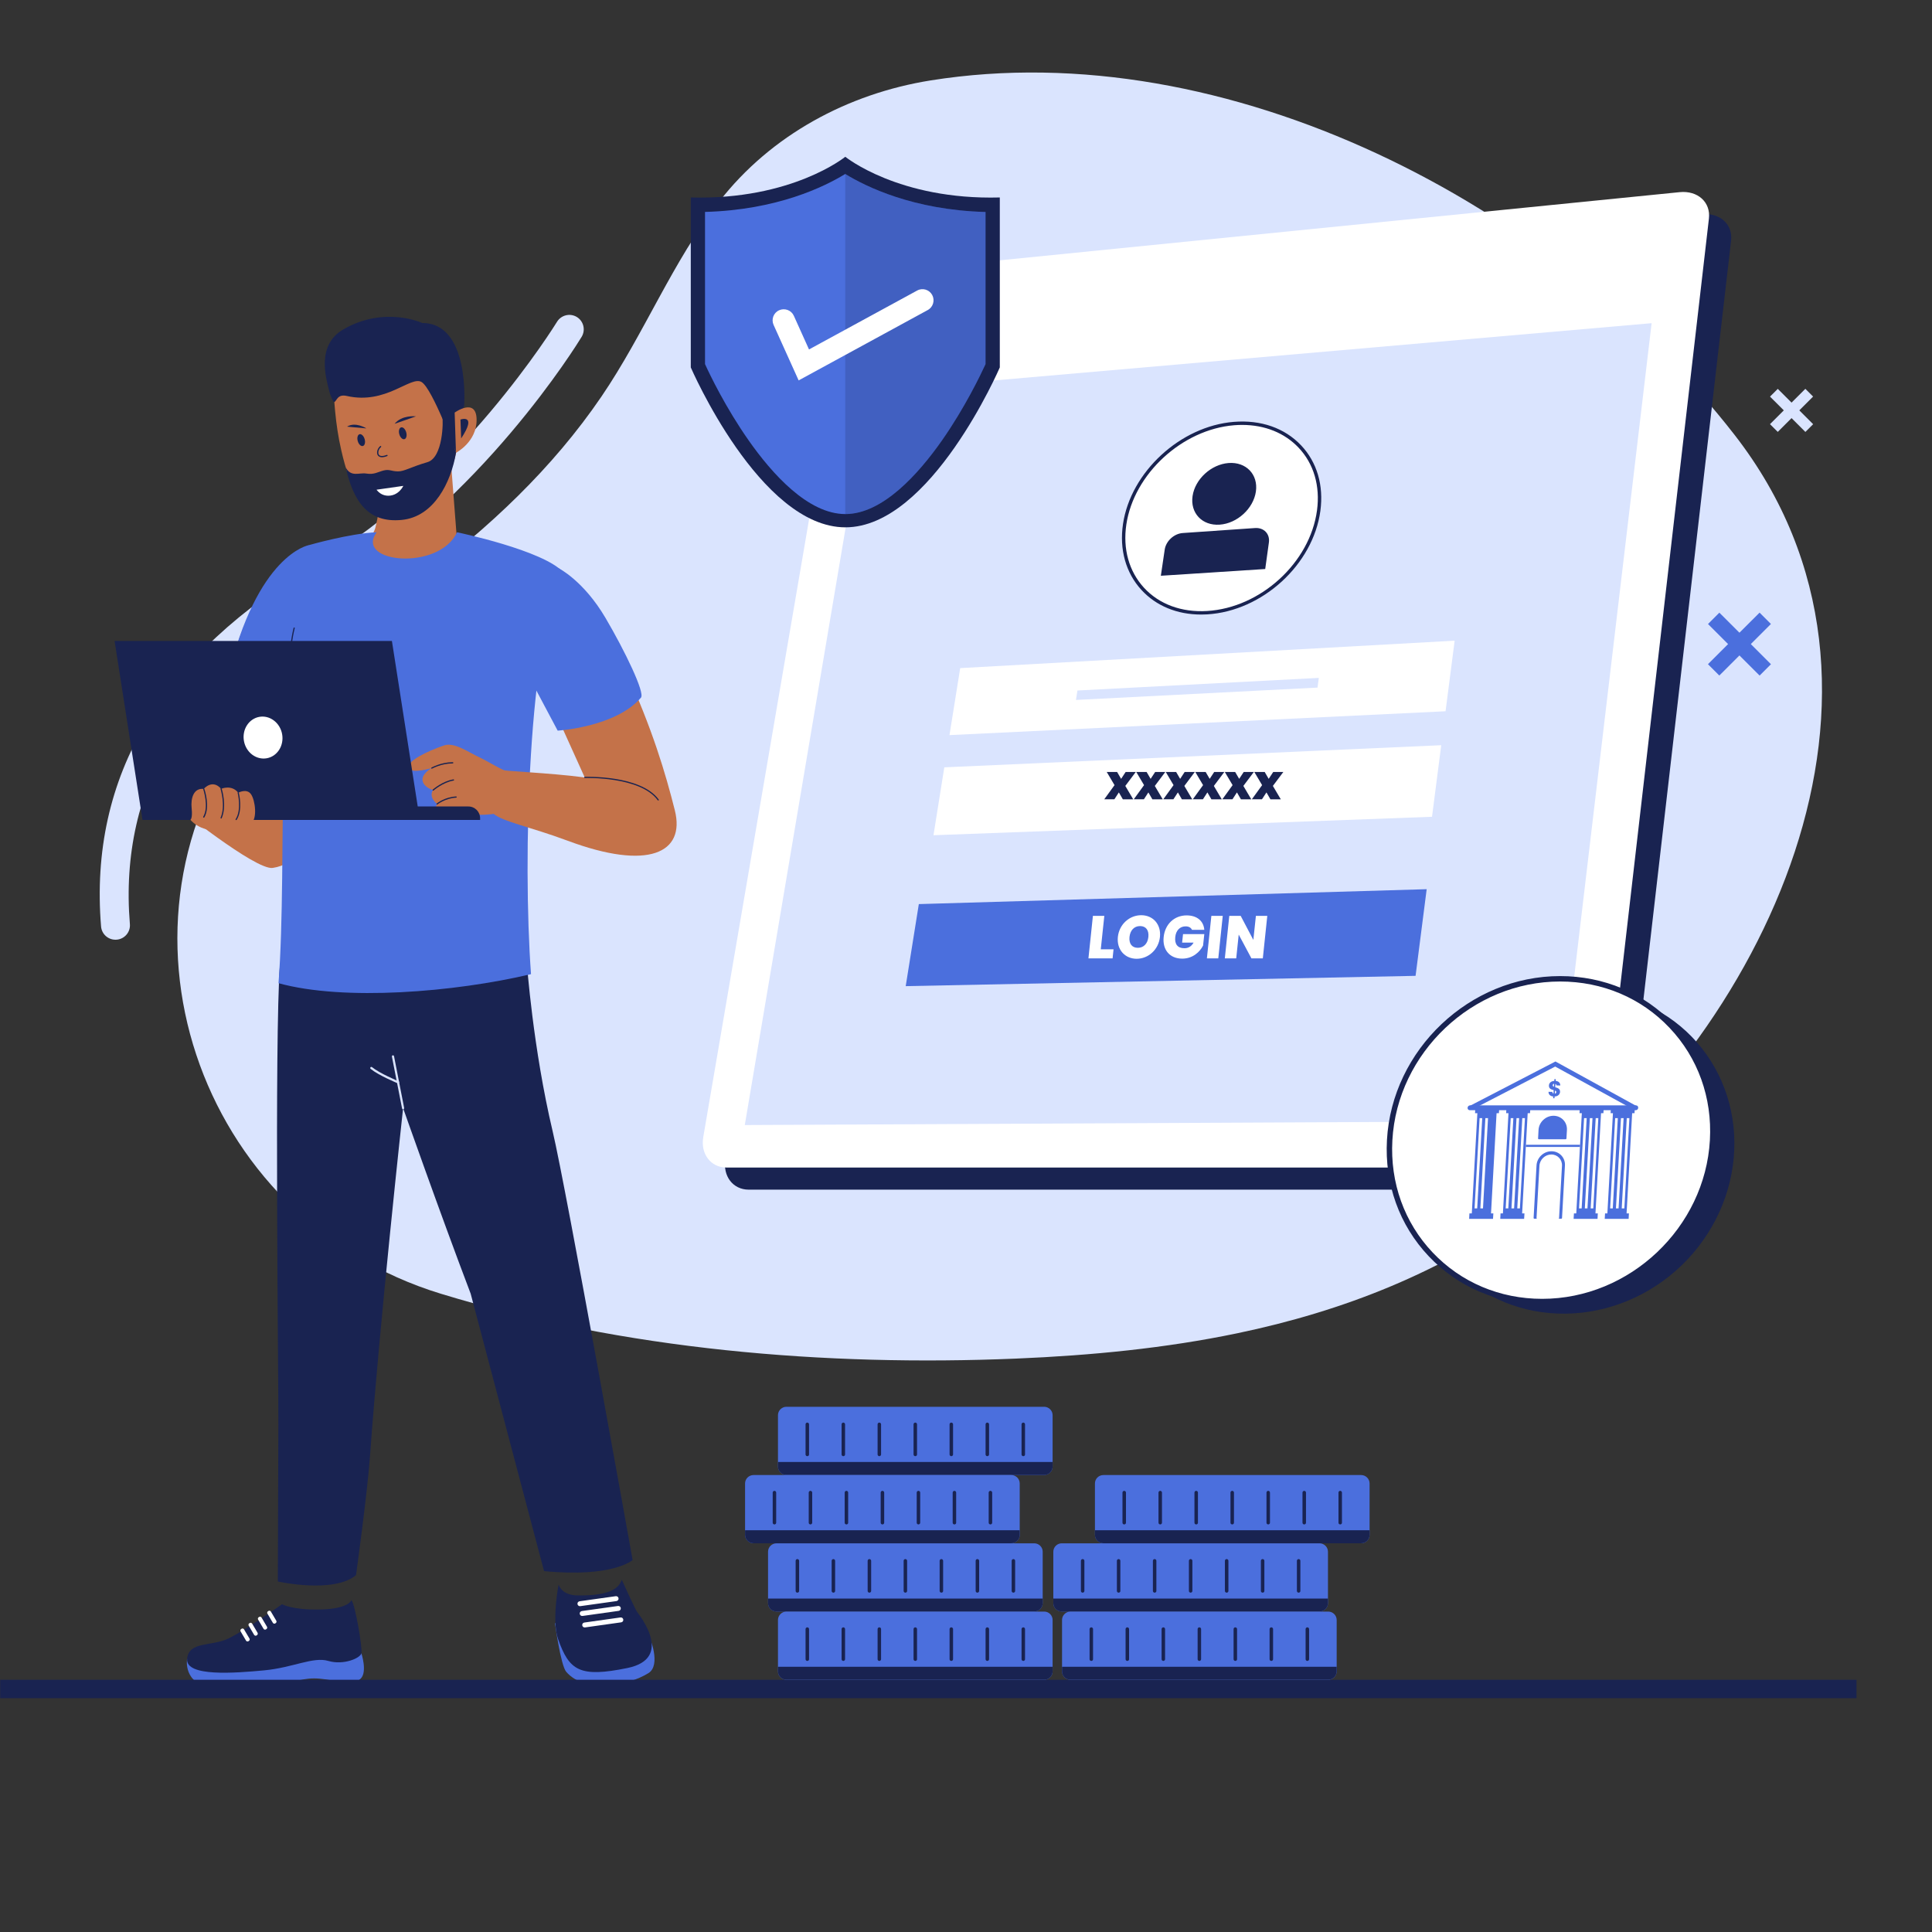 <svg xmlns="http://www.w3.org/2000/svg" xmlns:xlink="http://www.w3.org/1999/xlink" width="500" zoomAndPan="magnify" viewBox="0 0 375 375" height="500" preserveAspectRatio="xMidYMid meet" version="1.0"><rect x="0" y="0" width="375" height="375" fill="#333333" stroke="none"/><defs><clipPath id="768ca82b62"><path d="M 0 326 L 361 326 L 361 329.676 L 0 329.676 Z M 0 326 " clip-rule="nonzero"/></clipPath></defs><path fill="#dae4fe" d="M 240.141 258.789 C 226.223 261.691 211.844 263.09 197.223 263.703 C 160.113 265.246 121.117 261.977 85.555 251.109 C 38.211 236.645 18.477 179.074 49.141 139.434 C 58.078 127.891 69.91 121.133 81.379 112.582 C 94.875 102.52 107.238 90.93 116.75 76.957 C 125.055 64.758 130.527 50.797 139.602 39.117 C 149.625 26.211 164.609 18.168 180.637 15.609 C 238.168 6.43 301.875 39.609 336.695 84.43 C 375.055 133.805 342.332 201.02 298.027 233.777 C 280.234 246.926 260.691 254.504 240.141 258.789 Z M 240.141 258.789 " fill-opacity="1" fill-rule="nonzero"/><path fill="#dae4fe" d="M 22.406 182.398 C 20.961 182.398 19.738 181.293 19.617 179.832 C 17.223 150.691 31.379 126.949 61.688 109.277 C 89.164 93.258 107.922 62.777 108.113 62.465 C 108.918 61.152 110.637 60.723 111.961 61.527 C 113.277 62.328 113.695 64.047 112.902 65.371 C 112.117 66.668 93.238 97.359 64.52 114.109 C 36.23 130.602 23 152.555 25.211 179.375 C 25.34 180.918 24.188 182.262 22.652 182.391 C 22.559 182.398 22.488 182.398 22.406 182.398 Z M 22.406 182.398 " fill-opacity="1" fill-rule="nonzero"/><path fill="#4b6fdd" d="M 107.723 315.051 C 107.723 315.051 108.828 323.27 109.914 324.512 C 113.559 328.703 121.773 327.289 125.852 324.758 C 128.426 323.16 126.031 317.637 126.031 317.637 Z M 107.723 315.051 " fill-opacity="1" fill-rule="nonzero"/><path fill="#192351" d="M 120.68 306.613 C 120.68 306.613 123.219 312.223 123.621 312.812 C 124.031 313.406 130.949 321.891 121.758 323.766 C 112.562 325.637 110.488 324.32 108.316 318.109 C 107.062 314.523 108.426 307.555 108.426 307.555 C 108.426 307.555 108.926 309.629 112.09 309.672 C 117.637 309.746 120.066 308.621 120.68 306.613 Z M 120.68 306.613 " fill-opacity="1" fill-rule="nonzero"/><path fill="#ffffff" d="M 119.645 310.77 L 112.629 311.754 C 112.363 311.793 112.125 311.609 112.09 311.344 C 112.051 311.078 112.234 310.844 112.5 310.805 L 119.516 309.82 C 119.781 309.781 120.02 309.965 120.059 310.23 C 120.094 310.496 119.91 310.73 119.645 310.77 Z M 119.645 310.77 " fill-opacity="1" fill-rule="nonzero"/><path fill="#ffffff" d="M 120.086 312.668 L 113.066 313.656 C 112.801 313.691 112.562 313.508 112.527 313.242 C 112.492 312.98 112.672 312.742 112.938 312.703 L 119.957 311.719 C 120.223 311.684 120.457 311.863 120.496 312.129 C 120.531 312.387 120.348 312.633 120.086 312.668 Z M 120.086 312.668 " fill-opacity="1" fill-rule="nonzero"/><path fill="#ffffff" d="M 120.566 314.895 L 113.551 315.883 C 113.285 315.918 113.047 315.738 113.012 315.473 C 112.977 315.207 113.156 314.969 113.422 314.934 L 120.441 313.945 C 120.707 313.91 120.941 314.094 120.98 314.359 C 121.016 314.621 120.832 314.859 120.566 314.895 Z M 120.566 314.895 " fill-opacity="1" fill-rule="nonzero"/><path fill="#192351" d="M 107.273 219.594 C 103.438 203.422 102.266 186.945 102.266 186.945 L 87.207 175.184 L 54.34 187.184 C 53.242 201.84 54.074 267.52 54.031 276.551 C 53.984 285.582 53.93 306.969 53.93 306.969 C 53.93 306.969 64.773 309.379 69.105 305.727 C 69.105 305.727 71.289 289.965 71.82 282.598 C 73.609 257.465 78.242 215.082 78.242 215.082 C 78.242 215.082 85.309 235.191 91.355 251.098 L 105.602 304.953 C 118.988 306.25 122.789 302.805 122.789 302.805 C 122.789 302.805 109.859 230.48 107.273 219.594 Z M 107.273 219.594 " fill-opacity="1" fill-rule="nonzero"/><path fill="#dae4fe" d="M 78.242 215.301 C 78.145 215.301 78.051 215.227 78.035 215.129 L 76.07 205.082 C 76.051 204.965 76.125 204.855 76.234 204.836 C 76.352 204.816 76.461 204.891 76.48 205 L 78.445 215.047 C 78.465 215.164 78.391 215.273 78.281 215.293 C 78.27 215.301 78.262 215.301 78.242 215.301 Z M 78.242 215.301 " fill-opacity="1" fill-rule="nonzero"/><path fill="#dae4fe" d="M 77.266 210.277 C 77.238 210.277 77.211 210.27 77.184 210.262 C 77.027 210.195 73.457 208.719 71.938 207.465 C 71.848 207.395 71.84 207.258 71.91 207.164 C 71.984 207.074 72.121 207.062 72.215 207.137 C 73.684 208.344 77.312 209.852 77.348 209.867 C 77.457 209.914 77.504 210.031 77.469 210.141 C 77.43 210.234 77.348 210.277 77.266 210.277 Z M 77.266 210.277 " fill-opacity="1" fill-rule="nonzero"/><path fill="#4b6fdd" d="M 36.312 322 C 36.312 322 35.453 326.941 41.273 327.535 C 47.094 328.129 51.18 327.809 54.184 327.16 C 57.191 326.504 58.883 325.562 62.043 325.828 C 65.203 326.094 68.438 327.406 70.027 325.801 C 71.336 324.484 70.141 320.887 70.141 320.887 L 52.715 320.969 Z M 36.312 322 " fill-opacity="1" fill-rule="nonzero"/><path fill="#192351" d="M 54.742 311.379 C 54.742 311.379 47.836 316.305 44.434 317.984 C 41.035 319.656 36.621 318.496 36.32 322 C 36.02 325.508 45.613 324.742 51.234 324.219 C 56.852 323.699 60.793 321.508 63.734 322.387 C 66.676 323.254 69.945 321.855 70.156 320.887 C 70.367 319.918 68.949 311.391 68.203 310.578 C 68.203 310.578 67.789 312.258 62.254 312.402 C 56.715 312.539 54.742 311.379 54.742 311.379 Z M 54.742 311.379 " fill-opacity="1" fill-rule="nonzero"/><path fill="#ffffff" d="M 48.301 318.504 L 48.219 318.559 C 48.055 318.66 47.852 318.605 47.754 318.441 L 46.703 316.66 C 46.609 316.496 46.656 316.285 46.82 316.191 L 46.902 316.137 C 47.066 316.039 47.27 316.094 47.367 316.258 L 48.418 318.039 C 48.52 318.191 48.465 318.402 48.301 318.504 Z M 48.301 318.504 " fill-opacity="1" fill-rule="nonzero"/><path fill="#ffffff" d="M 49.871 317.391 L 49.789 317.445 C 49.625 317.543 49.426 317.488 49.324 317.324 L 48.273 315.543 C 48.184 315.379 48.227 315.172 48.391 315.078 L 48.473 315.023 C 48.637 314.926 48.84 314.98 48.941 315.145 L 49.992 316.922 C 50.082 317.09 50.027 317.297 49.871 317.391 Z M 49.871 317.391 " fill-opacity="1" fill-rule="nonzero"/><path fill="#ffffff" d="M 51.699 316.211 L 51.617 316.266 C 51.453 316.367 51.25 316.312 51.152 316.148 L 50.102 314.367 C 50.008 314.203 50.055 313.992 50.219 313.902 L 50.301 313.848 C 50.465 313.746 50.668 313.801 50.766 313.965 L 51.816 315.746 C 51.91 315.91 51.863 316.121 51.699 316.211 Z M 51.699 316.211 " fill-opacity="1" fill-rule="nonzero"/><path fill="#ffffff" d="M 53.508 315.051 L 53.426 315.105 C 53.262 315.207 53.062 315.152 52.961 314.988 L 51.91 313.207 C 51.816 313.043 51.863 312.832 52.027 312.742 L 52.109 312.688 C 52.273 312.586 52.477 312.641 52.578 312.805 L 53.629 314.586 C 53.719 314.742 53.664 314.953 53.508 315.051 Z M 53.508 315.051 " fill-opacity="1" fill-rule="nonzero"/><path fill="#c47249" d="M 69.316 151.777 C 58.719 153.441 40.551 157.879 40.551 157.879 C 41.266 147.039 42.57 138.453 44.18 131.668 C 49.898 107.504 61.094 106.008 61.094 106.008 L 69.379 110.207 L 78.984 114.281 C 78.984 114.281 79.914 150.117 69.316 151.777 Z M 69.316 151.777 " fill-opacity="1" fill-rule="nonzero"/><path fill="#c47249" d="M 57.418 153.961 C 57.418 153.961 62.098 167.074 52.941 168.461 C 49.598 168.973 33.691 156.125 33.691 156.125 L 44.207 149.484 Z M 57.418 153.961 " fill-opacity="1" fill-rule="nonzero"/><path fill="#4b6fdd" d="M 69.379 110.207 C 68.688 119.27 66.875 130.848 62.18 131.852 C 56.352 133.094 48 132.199 44.172 131.668 C 49.891 107.504 59.934 105.816 59.934 105.816 Z M 69.379 110.207 " fill-opacity="1" fill-rule="nonzero"/><path fill="#192351" d="M 55.738 132.574 C 55.738 132.574 55.73 132.574 55.738 132.574 C 55.664 132.574 55.621 132.52 55.621 132.453 C 55.621 132.383 56.066 125.559 56.988 121.871 C 57.008 121.809 57.074 121.77 57.129 121.789 C 57.191 121.809 57.227 121.871 57.211 121.926 C 56.285 125.605 55.848 132.398 55.848 132.473 C 55.848 132.52 55.801 132.574 55.738 132.574 Z M 55.738 132.574 " fill-opacity="1" fill-rule="nonzero"/><path fill="#c47249" d="M 64.234 112.828 C 64.273 112.73 73.293 122.281 79.176 120.355 C 85.754 118.191 88.695 104.793 88.695 104.793 L 87.656 91.344 L 87.645 91.121 L 87.629 90.32 L 86.332 90.793 L 81.168 92.676 L 79.094 93.434 L 73.793 95.359 C 73.793 95.359 73.703 98.84 73.043 101.66 C 72.973 101.961 72.906 102.238 72.836 102.512 C 72.688 102.977 72.469 103.414 72.223 103.781 C 71.656 104.664 70.953 105.23 70.953 105.242 C 69.617 108.043 64.281 112.828 64.234 112.828 Z M 64.234 112.828 " fill-opacity="1" fill-rule="nonzero"/><path fill="#c47249" d="M 66.238 87.379 C 67.898 94.684 70.844 102 77.926 100.914 C 82.875 100.145 87.645 93.285 88.715 86.996 C 89.262 83.742 89.773 80.914 89.766 78.777 C 89.758 77.086 89.676 76.027 89.676 76.027 L 88.461 72.355 L 87.738 70.211 C 87.738 70.211 86.148 68.922 84.367 67.469 C 82.145 65.652 78.727 68.285 78.672 68.156 C 78.582 67.965 68.633 66.574 65.508 70.559 C 65.496 70.566 65.488 70.574 65.488 70.586 C 65.203 70.949 64.984 71.316 64.848 71.691 C 64.73 72 64.676 72.32 64.676 72.641 C 64.676 73.25 64.703 74.172 64.738 75.332 C 64.766 75.816 64.785 76.348 64.82 76.914 C 64.875 77.863 64.957 78.902 65.066 80 C 65.285 82.293 65.652 84.848 66.238 87.379 Z M 66.238 87.379 " fill-opacity="1" fill-rule="nonzero"/><path fill="#192351" d="M 67.098 90.73 C 68.621 97.406 71.465 101.562 77.996 100.914 C 84.246 100.301 87.535 93.625 88.516 87.871 C 87.984 86.512 87.438 83.141 87.438 83.141 C 87.438 83.141 85.836 80.656 85.855 80.75 C 86.066 81.781 85.992 88.832 82.957 89.707 C 79.66 90.668 78.48 91.516 77.219 91.496 C 75.961 91.48 75.586 91.039 74.48 91.316 C 73.363 91.59 72.605 92.172 71.109 91.918 C 69.699 91.688 68.148 92.684 67.098 90.73 Z M 67.098 90.73 " fill-opacity="1" fill-rule="nonzero"/><path fill="#192351" d="M 90.094 78.695 C 90.094 78.695 91.281 62.695 81.953 62.695 C 81.953 62.695 74.688 59.297 66.656 63.926 C 61.375 66.969 63.285 73.352 63.816 75.562 C 64.145 76.949 64.711 78.102 64.895 78.027 C 65.406 77.816 65.461 76.43 67.332 76.859 C 74.926 78.594 79.688 72.902 81.816 74.145 C 83.945 75.387 88.523 87.871 88.523 87.871 C 88.523 87.871 88.906 81.973 90.094 78.695 Z M 90.094 78.695 " fill-opacity="1" fill-rule="nonzero"/><path fill="#c47249" d="M 88.25 80.082 C 88.25 80.082 92.453 77.07 92.508 81.434 C 92.562 85.797 88.504 87.883 88.504 87.883 Z M 88.25 80.082 " fill-opacity="1" fill-rule="nonzero"/><path fill="#192351" d="M 89.375 81.434 C 89.375 81.434 92.719 80.254 89.512 85.094 Z M 89.375 81.434 " fill-opacity="1" fill-rule="nonzero"/><path fill="#192351" d="M 70.777 85.234 C 70.867 85.547 70.879 85.836 70.812 86.098 C 70.746 86.355 70.621 86.512 70.438 86.566 C 70.25 86.617 70.062 86.551 69.867 86.367 C 69.672 86.184 69.531 85.93 69.441 85.617 C 69.352 85.301 69.34 85.012 69.406 84.754 C 69.473 84.492 69.598 84.336 69.781 84.285 C 69.965 84.23 70.152 84.297 70.348 84.484 C 70.543 84.668 70.684 84.918 70.777 85.234 Z M 70.777 85.234 " fill-opacity="1" fill-rule="nonzero"/><path fill="#192351" d="M 78.844 83.91 C 78.934 84.223 78.945 84.512 78.879 84.77 C 78.812 85.031 78.688 85.188 78.504 85.242 C 78.32 85.293 78.129 85.227 77.938 85.043 C 77.742 84.855 77.598 84.605 77.508 84.293 C 77.418 83.977 77.406 83.688 77.473 83.43 C 77.539 83.168 77.664 83.012 77.848 82.957 C 78.031 82.906 78.223 82.973 78.418 83.156 C 78.609 83.344 78.754 83.594 78.844 83.91 Z M 78.844 83.91 " fill-opacity="1" fill-rule="nonzero"/><path fill="#192351" d="M 71.109 83.152 C 71.109 83.152 69.016 81.789 67.359 82.812 Z M 71.109 83.152 " fill-opacity="1" fill-rule="nonzero"/><path fill="#192351" d="M 80.746 80.812 C 80.582 80.805 77.996 80.52 76.582 82.266 Z M 80.746 80.812 " fill-opacity="1" fill-rule="nonzero"/><path fill="#192351" d="M 74.141 88.75 C 73.629 88.75 73.402 88.512 73.301 88.328 C 73 87.789 73.328 86.949 73.805 86.586 C 73.859 86.539 73.93 86.559 73.977 86.613 C 74.012 86.668 74.004 86.738 73.949 86.785 C 73.52 87.113 73.301 87.824 73.512 88.211 C 73.711 88.574 74.27 88.602 75.074 88.293 C 75.137 88.266 75.211 88.301 75.227 88.363 C 75.258 88.43 75.219 88.5 75.156 88.52 C 74.734 88.684 74.406 88.75 74.141 88.75 Z M 74.141 88.75 " fill-opacity="1" fill-rule="nonzero"/><path fill="#ffffff" d="M 73.09 95.051 C 73.09 95.051 73.191 95.223 73.418 95.434 C 73.812 95.816 74.578 96.336 75.738 96.199 C 76.883 96.062 77.605 95.324 77.98 94.812 C 78.18 94.52 78.281 94.309 78.281 94.309 Z M 73.09 95.051 " fill-opacity="1" fill-rule="nonzero"/><path fill="#4b6fdd" d="M 109.367 111.113 C 102.578 124.016 101.418 166.574 103.07 189.082 C 88.168 192.598 66.75 194.344 54.059 190.836 C 55.895 166.793 52.941 127.113 59.934 105.816 C 59.934 105.816 67.891 103.523 73.117 103.312 C 68.715 109.277 85.227 110.895 88.715 103.312 C 88.715 103.312 105.547 106.812 109.367 111.113 Z M 109.367 111.113 " fill-opacity="1" fill-rule="nonzero"/><path fill="#192351" d="M 55.738 132.574 C 55.738 132.574 55.73 132.574 55.738 132.574 C 55.664 132.574 55.621 132.52 55.621 132.453 C 55.621 132.383 56.066 125.559 56.988 121.871 C 57.008 121.809 57.074 121.77 57.129 121.789 C 57.191 121.809 57.227 121.871 57.211 121.926 C 56.285 125.605 55.848 132.398 55.848 132.473 C 55.848 132.52 55.801 132.574 55.738 132.574 Z M 55.738 132.574 " fill-opacity="1" fill-rule="nonzero"/><path fill="#c47249" d="M 130.984 157.277 C 133.066 165.578 125.832 169.02 110.207 163.195 C 102.824 160.445 97.496 159.477 95.762 157.914 L 96.719 149.348 C 98.016 149.742 106.168 149.941 113.496 150.902 L 107.164 136.902 C 108.891 136.766 115.535 135.203 121.309 129.852 C 126.617 141.434 129.195 150.152 130.984 157.277 Z M 130.984 157.277 " fill-opacity="1" fill-rule="nonzero"/><path fill="#4b6fdd" d="M 108.461 110.309 C 108.461 110.309 113.266 112.711 117.508 119.906 C 121.344 126.426 125.211 134.48 124.414 135.406 C 119.527 141.141 108.242 141.816 108.242 141.816 L 103.117 132.164 Z M 108.461 110.309 " fill-opacity="1" fill-rule="nonzero"/><path fill="#192351" d="M 127.758 155.375 C 127.723 155.375 127.688 155.359 127.668 155.332 C 124.289 150.664 113.598 151.004 113.496 151.012 C 113.434 151.012 113.387 150.965 113.379 150.902 C 113.379 150.836 113.422 150.781 113.488 150.781 C 113.516 150.781 116.238 150.691 119.352 151.176 C 122.242 151.633 126.051 152.699 127.859 155.195 C 127.898 155.25 127.887 155.32 127.832 155.359 C 127.812 155.367 127.785 155.375 127.758 155.375 Z M 127.758 155.375 " fill-opacity="1" fill-rule="nonzero"/><path fill="#c47249" d="M 86.027 158.383 C 86.988 157.75 88.156 157.504 92.133 158.078 C 94.527 158.426 98.355 157.551 99.398 157.32 L 99.012 149.953 C 97.469 149.551 94.957 147.898 93.082 147.012 C 90.734 145.906 88.156 144.016 86.184 144.691 C 82.832 145.824 78.848 147.805 79.34 149.059 C 79.852 150.309 83.801 149.074 83.801 149.074 C 83.801 149.074 81.77 150.188 82.027 151.539 C 82.281 152.891 84.062 153.34 84.062 153.34 C 83.105 154.746 84.832 156.051 84.832 156.051 C 84.047 157.32 85.262 158.875 86.027 158.383 Z M 86.027 158.383 " fill-opacity="1" fill-rule="nonzero"/><path fill="#192351" d="M 84.84 156.172 C 84.805 156.172 84.777 156.152 84.75 156.125 C 84.715 156.078 84.715 156.008 84.77 155.961 C 84.832 155.914 86.266 154.727 88.523 154.59 C 88.523 154.59 88.523 154.59 88.531 154.59 C 88.598 154.59 88.641 154.637 88.652 154.699 C 88.652 154.766 88.605 154.82 88.543 154.82 C 86.367 154.957 84.934 156.125 84.922 156.133 C 84.895 156.16 84.867 156.172 84.84 156.172 Z M 84.84 156.172 " fill-opacity="1" fill-rule="nonzero"/><path fill="#192351" d="M 84.074 153.457 C 84.035 153.457 84.008 153.449 83.992 153.422 C 83.945 153.375 83.953 153.305 84 153.258 C 84.074 153.195 85.875 151.625 88.004 151.277 C 88.066 151.258 88.121 151.305 88.141 151.367 C 88.148 151.43 88.102 151.484 88.047 151.504 C 85.984 151.844 84.176 153.422 84.156 153.43 C 84.129 153.449 84.102 153.457 84.074 153.457 Z M 84.074 153.457 " fill-opacity="1" fill-rule="nonzero"/><path fill="#192351" d="M 83.809 149.195 C 83.773 149.195 83.727 149.176 83.707 149.141 C 83.68 149.086 83.699 149.012 83.754 148.984 C 83.773 148.977 85.625 147.941 87.848 147.941 C 87.922 147.941 88.004 147.98 87.992 148.062 C 87.992 148.125 87.938 148.18 87.875 148.18 C 87.867 148.18 87.848 148.18 87.84 148.18 C 85.684 148.18 83.883 149.176 83.863 149.184 C 83.844 149.184 83.828 149.195 83.809 149.195 Z M 83.809 149.195 " fill-opacity="1" fill-rule="nonzero"/><path fill="#192351" d="M 93.203 159.148 L 61.039 159.148 L 61.039 156.535 L 90.91 156.535 C 92.168 156.535 93.191 157.559 93.191 158.82 L 93.191 159.148 Z M 93.203 159.148 " fill-opacity="1" fill-rule="nonzero"/><path fill="#192351" d="M 27.66 159.148 L 81.488 159.148 L 76.07 124.41 L 22.242 124.41 Z M 27.66 159.148 " fill-opacity="1" fill-rule="nonzero"/><path fill="#ffffff" d="M 54.758 142.484 C 54.855 143.016 54.855 143.547 54.758 144.07 C 54.66 144.598 54.473 145.082 54.195 145.523 C 53.914 145.961 53.57 146.324 53.152 146.613 C 52.734 146.898 52.281 147.086 51.789 147.176 C 51.301 147.266 50.809 147.25 50.316 147.129 C 49.828 147.008 49.375 146.793 48.957 146.48 C 48.539 146.168 48.195 145.781 47.914 145.324 C 47.637 144.867 47.449 144.371 47.352 143.84 C 47.254 143.305 47.254 142.777 47.352 142.25 C 47.449 141.723 47.637 141.242 47.918 140.801 C 48.195 140.359 48.543 139.996 48.957 139.711 C 49.375 139.426 49.828 139.234 50.32 139.145 C 50.812 139.055 51.301 139.07 51.793 139.191 C 52.285 139.312 52.738 139.531 53.152 139.844 C 53.57 140.156 53.918 140.543 54.195 141 C 54.473 141.457 54.66 141.953 54.758 142.484 Z M 54.758 142.484 " fill-opacity="1" fill-rule="nonzero"/><path fill="#c47249" d="M 36.961 159.121 C 36.961 159.121 37.41 158.91 37.199 156.891 C 36.988 154.883 37.609 152.91 39.547 153.129 C 39.547 153.129 41.199 151.129 42.926 153.113 C 42.926 153.113 44.93 152.207 46.246 153.871 C 46.246 153.871 47.898 152.949 48.73 154.172 C 49.562 155.395 49.973 158.938 48.738 159.816 C 47.496 160.691 44.324 161.176 41.422 161.129 C 38.516 161.086 36.961 159.121 36.961 159.121 Z M 36.961 159.121 " fill-opacity="1" fill-rule="nonzero"/><path fill="#192351" d="M 39.547 158.711 C 39.527 158.711 39.512 158.699 39.492 158.691 C 39.438 158.656 39.418 158.59 39.445 158.535 C 40.598 156.562 39.445 153.195 39.438 153.168 C 39.418 153.102 39.445 153.039 39.512 153.02 C 39.574 153.004 39.637 153.031 39.656 153.094 C 39.703 153.238 40.852 156.602 39.656 158.656 C 39.629 158.691 39.582 158.711 39.547 158.711 Z M 39.547 158.711 " fill-opacity="1" fill-rule="nonzero"/><path fill="#192351" d="M 42.926 158.883 C 42.91 158.883 42.898 158.883 42.883 158.875 C 42.828 158.848 42.801 158.781 42.816 158.719 C 43.824 156.418 42.816 153.176 42.809 153.141 C 42.789 153.074 42.828 153.012 42.883 152.992 C 42.945 152.977 43.012 153.012 43.027 153.066 C 43.074 153.203 44.07 156.438 43.027 158.809 C 43.02 158.855 42.973 158.883 42.926 158.883 Z M 42.926 158.883 " fill-opacity="1" fill-rule="nonzero"/><path fill="#192351" d="M 45.832 159.184 C 45.816 159.184 45.789 159.176 45.77 159.168 C 45.715 159.129 45.707 159.059 45.734 159.012 C 46.938 157.176 46.137 153.926 46.125 153.898 C 46.109 153.832 46.145 153.77 46.207 153.762 C 46.273 153.742 46.336 153.777 46.344 153.844 C 46.383 153.98 47.188 157.223 45.926 159.141 C 45.906 159.168 45.871 159.184 45.832 159.184 Z M 45.832 159.184 " fill-opacity="1" fill-rule="nonzero"/><path fill="#192351" d="M 308.051 230.91 L 145.312 230.91 C 142.262 230.91 140.242 228.262 140.809 224.992 L 168.551 63.023 C 169.051 60.094 171.828 57.488 174.762 57.188 L 330.328 41.59 C 333.828 41.242 336.375 43.535 336 46.73 L 315.48 224.379 C 315.059 227.984 311.723 230.91 308.051 230.91 Z M 308.051 230.91 " fill-opacity="1" fill-rule="nonzero"/><path fill="#ffffff" d="M 303.746 226.617 L 141.008 226.617 C 137.957 226.617 135.938 223.969 136.504 220.699 L 164.246 58.73 C 164.746 55.801 167.527 53.195 170.457 52.895 L 326.023 37.297 C 329.523 36.949 332.074 39.242 331.699 42.438 L 311.176 220.086 C 310.766 223.695 307.43 226.617 303.746 226.617 Z M 303.746 226.617 " fill-opacity="1" fill-rule="nonzero"/><path fill="#dae4fe" d="M 302.23 217.602 L 144.562 218.371 L 168.605 75.965 L 320.578 62.73 Z M 302.23 217.602 " fill-opacity="1" fill-rule="nonzero"/><path fill="#4b6fdd" d="M 176.434 63.379 C 176.207 64.75 174.91 65.953 173.539 66.082 C 172.168 66.211 171.254 65.207 171.48 63.844 C 171.711 62.484 173 61.277 174.371 61.141 C 175.73 61.016 176.652 62.008 176.434 63.379 Z M 176.434 63.379 " fill-opacity="1" fill-rule="nonzero"/><path fill="#4b6fdd" d="M 193.777 61.746 C 193.559 63.125 192.242 64.348 190.844 64.477 C 189.445 64.602 188.504 63.59 188.723 62.219 C 188.945 60.852 190.258 59.625 191.648 59.488 C 193.047 59.359 193.996 60.367 193.777 61.746 Z M 193.777 61.746 " fill-opacity="1" fill-rule="nonzero"/><path fill="#4b6fdd" d="M 185.059 62.566 C 184.832 63.938 183.535 65.16 182.145 65.289 C 180.766 65.414 179.832 64.41 180.062 63.043 C 180.289 61.672 181.59 60.457 182.969 60.328 C 184.348 60.191 185.289 61.195 185.059 62.566 Z M 185.059 62.566 " fill-opacity="1" fill-rule="nonzero"/><path fill="#4b6fdd" d="M 274.762 189.41 L 175.797 191.41 L 178.344 175.484 L 276.918 172.59 Z M 274.762 189.41 " fill-opacity="1" fill-rule="nonzero"/><path fill="#ffffff" d="M 214.348 177.77 L 213.66 184.262 L 216.137 184.262 L 215.953 186.016 L 211.266 186.016 L 212.133 177.77 Z M 214.348 177.77 " fill-opacity="1" fill-rule="nonzero"/><path fill="#ffffff" d="M 220.625 186.098 C 218.367 186.098 216.723 184.344 216.977 181.859 C 217.242 179.375 219.254 177.641 221.508 177.641 C 223.777 177.641 225.402 179.387 225.145 181.859 C 224.883 184.344 222.879 186.098 220.625 186.098 Z M 220.852 183.969 C 221.992 183.969 222.77 183.137 222.898 181.867 C 223.035 180.57 222.434 179.75 221.289 179.75 C 220.141 179.75 219.371 180.57 219.234 181.867 C 219.105 183.137 219.691 183.969 220.852 183.969 Z M 220.852 183.969 " fill-opacity="1" fill-rule="nonzero"/><path fill="#ffffff" d="M 233.754 180.48 L 231.367 180.48 C 231.168 180.051 230.738 179.805 230.125 179.805 C 229.012 179.805 228.242 180.609 228.117 181.879 C 227.969 183.293 228.59 184.051 229.898 184.051 C 230.664 184.051 231.27 183.676 231.672 182.965 L 229.449 182.965 L 229.625 181.312 L 233.754 181.312 L 233.516 183.531 C 232.914 184.734 231.543 186.07 229.469 186.07 C 227.027 186.07 225.602 184.336 225.867 181.867 C 226.125 179.414 227.898 177.676 230.336 177.676 C 232.355 177.688 233.617 178.766 233.754 180.48 Z M 233.754 180.48 " fill-opacity="1" fill-rule="nonzero"/><path fill="#ffffff" d="M 235.125 177.77 L 237.336 177.77 L 236.469 186.016 L 234.258 186.016 Z M 235.125 177.77 " fill-opacity="1" fill-rule="nonzero"/><path fill="#ffffff" d="M 245.98 177.77 L 245.113 186.016 L 242.898 186.016 L 240.434 181.402 L 239.949 186.016 L 237.738 186.016 L 238.605 177.77 L 240.816 177.77 L 243.273 182.434 L 243.77 177.77 Z M 245.98 177.77 " fill-opacity="1" fill-rule="nonzero"/><path fill="#ffffff" d="M 255.965 99.113 C 254.57 109.387 244.828 118.281 234.32 118.91 C 223.93 119.531 216.82 111.824 218.312 101.754 C 219.793 91.754 229.238 83.031 239.527 82.199 C 249.938 81.371 257.348 88.914 255.965 99.113 Z M 255.965 99.113 " fill-opacity="1" fill-rule="nonzero"/><path fill="#192351" d="M 233.141 119.285 C 228.48 119.285 224.398 117.613 221.547 114.5 C 218.512 111.195 217.242 106.648 217.973 101.707 C 219.473 91.605 229.121 82.711 239.492 81.883 C 244.738 81.461 249.352 83.078 252.539 86.438 C 255.629 89.699 256.953 94.211 256.285 99.16 C 254.871 109.598 245.02 118.602 234.328 119.25 C 233.938 119.27 233.535 119.285 233.141 119.285 Z M 241.102 82.477 C 240.59 82.477 240.078 82.492 239.547 82.539 C 229.469 83.352 220.074 91.992 218.621 101.809 C 217.918 106.547 219.133 110.895 222.031 114.062 C 224.98 117.285 229.348 118.895 234.293 118.594 C 244.684 117.973 254.258 109.215 255.629 99.078 C 256.27 94.336 255.008 90.008 252.055 86.895 C 249.344 84.02 245.484 82.477 241.102 82.477 Z M 241.102 82.477 " fill-opacity="1" fill-rule="nonzero"/><path fill="#192351" d="M 243.77 95.398 C 243.293 98.711 240.141 101.605 236.73 101.836 C 233.344 102.07 230.992 99.578 231.477 96.281 C 231.961 92.996 235.086 90.129 238.469 89.871 C 241.859 89.617 244.242 92.09 243.77 95.398 Z M 243.77 95.398 " fill-opacity="1" fill-rule="nonzero"/><path fill="#192351" d="M 245.578 110.445 L 225.32 111.754 L 226.07 106.676 C 226.316 105.012 227.879 103.578 229.57 103.461 L 243.605 102.492 C 245.32 102.375 246.527 103.633 246.289 105.312 Z M 245.578 110.445 " fill-opacity="1" fill-rule="nonzero"/><path fill="#ffffff" d="M 277.953 158.535 L 181.188 162.117 L 183.289 148.938 L 279.742 144.645 Z M 277.953 158.535 " fill-opacity="1" fill-rule="nonzero"/><path fill="#192351" d="M 217.168 153.805 L 216.301 155.141 L 214.336 155.141 L 216.328 152.391 L 214.82 149.844 L 216.832 149.844 L 217.609 151.176 L 218.484 149.844 L 220.449 149.844 L 218.422 152.547 L 219.957 155.148 L 217.945 155.148 Z M 217.168 153.805 " fill-opacity="1" fill-rule="nonzero"/><path fill="#192351" d="M 222.898 153.805 L 222.031 155.141 L 220.066 155.141 L 222.059 152.391 L 220.551 149.844 L 222.559 149.844 L 223.336 151.176 L 224.215 149.844 L 226.18 149.844 L 224.148 152.547 L 225.684 155.148 L 223.676 155.148 Z M 222.898 153.805 " fill-opacity="1" fill-rule="nonzero"/><path fill="#192351" d="M 228.629 153.805 L 227.758 155.141 L 225.797 155.141 L 227.785 152.391 L 226.277 149.844 L 228.289 149.844 L 229.066 151.176 L 229.941 149.844 L 231.906 149.844 L 229.879 152.547 L 231.414 155.148 L 229.402 155.148 Z M 228.629 153.805 " fill-opacity="1" fill-rule="nonzero"/><path fill="#192351" d="M 234.355 153.805 L 233.488 155.141 L 231.523 155.141 L 233.516 152.391 L 232.008 149.844 L 234.02 149.844 L 234.797 151.176 L 235.672 149.844 L 237.637 149.844 L 235.609 152.547 L 237.145 155.148 L 235.133 155.148 Z M 234.355 153.805 " fill-opacity="1" fill-rule="nonzero"/><path fill="#192351" d="M 240.086 153.805 L 239.219 155.141 L 237.254 155.141 L 239.246 152.391 L 237.738 149.844 L 239.746 149.844 L 240.523 151.176 L 241.402 149.844 L 243.367 149.844 L 241.336 152.547 L 242.871 155.148 L 240.863 155.148 Z M 240.086 153.805 " fill-opacity="1" fill-rule="nonzero"/><path fill="#192351" d="M 245.816 153.805 L 244.945 155.141 L 242.984 155.141 L 244.973 152.391 L 243.465 149.844 L 245.477 149.844 L 246.254 151.176 L 247.129 149.844 L 249.094 149.844 L 247.066 152.547 L 248.602 155.148 L 246.59 155.148 Z M 245.816 153.805 " fill-opacity="1" fill-rule="nonzero"/><path fill="#ffffff" d="M 280.582 138.055 L 184.293 142.684 L 186.375 129.68 L 282.348 124.355 Z M 280.582 138.055 " fill-opacity="1" fill-rule="nonzero"/><path fill="#dae4fe" d="M 255.73 133.461 L 208.844 135.859 L 209.129 134.027 L 255.984 131.578 Z M 255.73 133.461 " fill-opacity="1" fill-rule="nonzero"/><path fill="#192351" d="M 328.352 201.215 C 329.051 201.93 329.707 202.68 330.324 203.465 C 330.941 204.246 331.52 205.062 332.055 205.906 C 332.59 206.75 333.082 207.621 333.527 208.52 C 333.973 209.418 334.375 210.34 334.727 211.281 C 335.082 212.223 335.387 213.184 335.645 214.16 C 335.902 215.137 336.109 216.129 336.266 217.133 C 336.426 218.133 336.535 219.145 336.594 220.164 C 336.648 221.184 336.656 222.207 336.613 223.234 C 336.574 224.258 336.48 225.281 336.336 226.305 C 336.191 227.328 336 228.344 335.758 229.352 C 335.516 230.359 335.227 231.355 334.887 232.344 C 334.547 233.328 334.16 234.297 333.727 235.25 C 333.297 236.203 332.82 237.137 332.297 238.047 C 331.773 238.957 331.211 239.844 330.605 240.703 C 330 241.566 329.352 242.395 328.668 243.199 C 327.984 244 327.262 244.77 326.508 245.504 C 325.75 246.238 324.961 246.938 324.141 247.598 C 323.32 248.262 322.469 248.883 321.594 249.465 C 320.715 250.047 319.812 250.582 318.887 251.078 C 317.961 251.574 317.016 252.027 316.051 252.434 C 315.086 252.836 314.105 253.195 313.109 253.508 C 312.113 253.82 311.109 254.082 310.094 254.293 C 309.078 254.508 308.059 254.672 307.031 254.789 C 306.004 254.902 304.977 254.965 303.949 254.98 C 302.922 254.996 301.902 254.957 300.883 254.871 C 299.863 254.785 298.855 254.648 297.855 254.465 C 296.859 254.277 295.875 254.043 294.902 253.758 C 293.934 253.473 292.98 253.141 292.051 252.762 C 291.117 252.383 290.207 251.957 289.32 251.484 C 288.438 251.016 287.578 250.5 286.746 249.941 C 285.918 249.383 285.117 248.785 284.352 248.145 C 283.586 247.504 282.855 246.828 282.156 246.113 C 281.461 245.398 280.805 244.648 280.188 243.863 C 279.566 243.078 278.992 242.266 278.457 241.422 C 277.922 240.574 277.43 239.703 276.984 238.805 C 276.539 237.906 276.137 236.988 275.785 236.047 C 275.43 235.105 275.125 234.145 274.867 233.168 C 274.609 232.188 274.402 231.199 274.242 230.195 C 274.086 229.191 273.977 228.18 273.918 227.16 C 273.859 226.141 273.852 225.121 273.895 224.094 C 273.938 223.066 274.031 222.043 274.176 221.023 C 274.316 220 274.512 218.984 274.754 217.977 C 274.996 216.969 275.285 215.969 275.625 214.984 C 275.965 214 276.352 213.031 276.781 212.078 C 277.215 211.125 277.691 210.191 278.215 209.281 C 278.734 208.371 279.301 207.484 279.906 206.621 C 280.512 205.762 281.156 204.93 281.844 204.129 C 282.527 203.328 283.246 202.559 284.004 201.824 C 284.762 201.09 285.551 200.391 286.371 199.727 C 287.191 199.066 288.039 198.445 288.918 197.863 C 289.797 197.281 290.699 196.742 291.625 196.246 C 292.551 195.75 293.496 195.301 294.461 194.895 C 295.426 194.488 296.406 194.133 297.402 193.82 C 298.395 193.508 299.402 193.246 300.418 193.031 C 301.434 192.816 302.453 192.652 303.48 192.539 C 304.508 192.426 305.535 192.359 306.562 192.348 C 307.586 192.332 308.609 192.367 309.629 192.453 C 310.645 192.543 311.656 192.68 312.652 192.863 C 313.652 193.051 314.637 193.285 315.609 193.57 C 316.578 193.855 317.531 194.188 318.461 194.566 C 319.395 194.945 320.305 195.371 321.188 195.84 C 322.074 196.312 322.934 196.828 323.762 197.387 C 324.594 197.941 325.391 198.543 326.16 199.184 C 326.926 199.82 327.656 200.5 328.352 201.215 Z M 328.352 201.215 " fill-opacity="1" fill-rule="nonzero"/><path fill="#ffffff" d="M 324.176 198.867 C 324.871 199.582 325.527 200.332 326.148 201.117 C 326.766 201.898 327.344 202.715 327.879 203.559 C 328.414 204.402 328.902 205.273 329.352 206.172 C 329.797 207.07 330.195 207.992 330.551 208.934 C 330.902 209.875 331.211 210.836 331.465 211.812 C 331.723 212.789 331.934 213.781 332.09 214.785 C 332.25 215.785 332.355 216.797 332.414 217.816 C 332.473 218.836 332.48 219.859 332.438 220.887 C 332.395 221.91 332.301 222.934 332.16 223.957 C 332.016 224.98 331.824 225.996 331.582 227.004 C 331.34 228.012 331.047 229.008 330.707 229.996 C 330.371 230.98 329.984 231.949 329.551 232.902 C 329.117 233.855 328.641 234.789 328.121 235.699 C 327.598 236.609 327.035 237.496 326.43 238.355 C 325.82 239.219 325.176 240.047 324.492 240.852 C 323.809 241.652 323.086 242.422 322.332 243.156 C 321.574 243.891 320.785 244.59 319.965 245.25 C 319.145 245.914 318.293 246.535 317.414 247.117 C 316.539 247.695 315.637 248.234 314.711 248.73 C 313.785 249.227 312.84 249.68 311.875 250.086 C 310.91 250.488 309.93 250.848 308.934 251.16 C 307.938 251.469 306.934 251.734 305.918 251.945 C 304.902 252.16 303.879 252.324 302.852 252.441 C 301.828 252.555 300.801 252.617 299.773 252.633 C 298.746 252.648 297.723 252.609 296.707 252.523 C 295.688 252.438 294.68 252.301 293.68 252.113 C 292.68 251.93 291.695 251.695 290.727 251.41 C 289.758 251.125 288.805 250.793 287.871 250.414 C 286.938 250.035 286.031 249.609 285.145 249.137 C 284.258 248.668 283.402 248.152 282.57 247.594 C 281.742 247.035 280.941 246.438 280.176 245.797 C 279.41 245.156 278.676 244.48 277.98 243.766 C 277.285 243.051 276.629 242.301 276.008 241.516 C 275.391 240.73 274.812 239.918 274.277 239.074 C 273.742 238.227 273.254 237.355 272.805 236.457 C 272.359 235.559 271.961 234.641 271.605 233.699 C 271.254 232.754 270.949 231.797 270.691 230.82 C 270.434 229.84 270.227 228.852 270.066 227.848 C 269.91 226.844 269.801 225.832 269.742 224.812 C 269.684 223.793 269.676 222.773 269.719 221.746 C 269.762 220.719 269.855 219.695 269.996 218.676 C 270.141 217.652 270.332 216.637 270.574 215.629 C 270.82 214.621 271.109 213.621 271.449 212.637 C 271.789 211.652 272.172 210.684 272.605 209.73 C 273.039 208.777 273.516 207.844 274.035 206.934 C 274.559 206.02 275.121 205.137 275.73 204.273 C 276.336 203.414 276.98 202.582 277.664 201.781 C 278.352 200.98 279.07 200.211 279.828 199.477 C 280.582 198.738 281.371 198.043 282.191 197.379 C 283.016 196.719 283.863 196.098 284.742 195.516 C 285.617 194.934 286.52 194.395 287.445 193.898 C 288.371 193.402 289.316 192.953 290.285 192.547 C 291.25 192.141 292.23 191.781 293.223 191.473 C 294.219 191.16 295.227 190.898 296.242 190.684 C 297.258 190.469 298.277 190.305 299.305 190.191 C 300.328 190.078 301.355 190.012 302.383 190 C 303.41 189.984 304.434 190.02 305.449 190.105 C 306.469 190.195 307.477 190.328 308.477 190.516 C 309.477 190.703 310.461 190.938 311.43 191.223 C 312.402 191.508 313.352 191.84 314.285 192.219 C 315.219 192.598 316.125 193.023 317.012 193.492 C 317.898 193.965 318.758 194.48 319.586 195.035 C 320.418 195.594 321.215 196.195 321.98 196.832 C 322.75 197.473 323.48 198.152 324.176 198.867 Z M 324.176 198.867 " fill-opacity="1" fill-rule="nonzero"/><path fill="#192351" d="M 299.324 253.152 C 290.816 253.152 282.996 249.848 277.312 243.832 C 271.609 237.805 268.73 229.793 269.207 221.273 C 270.184 203.73 285.262 189.457 302.812 189.457 C 311.32 189.457 319.145 192.762 324.828 198.781 C 330.527 204.809 333.406 212.816 332.93 221.336 C 331.953 238.879 316.875 253.152 299.324 253.152 Z M 302.812 190.508 C 285.809 190.508 271.199 204.332 270.258 221.336 C 269.801 229.566 272.578 237.301 278.078 243.109 C 283.57 248.906 291.117 252.105 299.332 252.105 C 316.336 252.105 330.949 238.277 331.891 221.281 C 332.348 213.055 329.57 205.32 324.066 199.512 C 318.578 193.703 311.027 190.508 302.812 190.508 Z M 302.812 190.508 " fill-opacity="1" fill-rule="nonzero"/><path fill="#4b6fdd" d="M 285.699 215.383 L 285.336 214.625 L 301.918 206.031 L 302.109 206.141 L 317.543 214.625 L 317.098 215.383 L 301.863 207.02 Z M 285.699 215.383 " fill-opacity="1" fill-rule="nonzero"/><path fill="#4b6fdd" d="M 313.129 215 L 311.934 236.551 L 315.66 236.551 L 316.859 215 Z M 316.266 217.027 L 315.285 234.551 L 314.773 234.551 L 315.754 217.027 Z M 315.141 217.027 L 314.164 234.551 L 313.652 234.551 L 314.629 217.027 Z M 314.016 217.027 L 313.039 234.551 L 312.527 234.551 L 313.504 217.027 Z M 314.016 217.027 " fill-opacity="1" fill-rule="nonzero"/><path fill="#4b6fdd" d="M 317.262 216.07 L 312.617 216.07 L 312.684 215 L 317.316 215 Z M 317.262 216.07 " fill-opacity="1" fill-rule="nonzero"/><path fill="#4b6fdd" d="M 316.117 236.578 L 311.477 236.578 L 311.539 235.52 L 316.172 235.52 Z M 316.117 236.578 " fill-opacity="1" fill-rule="nonzero"/><path fill="#4b6fdd" d="M 307.09 215 L 305.895 236.551 L 309.621 236.551 L 310.82 215 Z M 310.234 217.027 L 309.258 234.551 L 308.746 234.551 L 309.723 217.027 Z M 309.102 217.027 L 308.125 234.551 L 307.613 234.551 L 308.59 217.027 Z M 307.977 217.027 L 307 234.551 L 306.488 234.551 L 307.465 217.027 Z M 307.977 217.027 " fill-opacity="1" fill-rule="nonzero"/><path fill="#4b6fdd" d="M 311.223 216.07 L 306.578 216.07 L 306.645 215 L 311.277 215 Z M 311.223 216.07 " fill-opacity="1" fill-rule="nonzero"/><path fill="#4b6fdd" d="M 310.078 236.578 L 305.438 236.578 L 305.5 235.52 L 310.133 235.52 Z M 310.078 236.578 " fill-opacity="1" fill-rule="nonzero"/><path fill="#4b6fdd" d="M 292.855 215 L 291.656 236.551 L 295.387 236.551 L 296.582 215 Z M 295.988 217.027 L 295.012 234.551 L 294.5 234.551 L 295.477 217.027 Z M 294.863 217.027 L 293.887 234.551 L 293.375 234.551 L 294.352 217.027 Z M 293.742 217.027 L 292.762 234.551 L 292.25 234.551 L 293.23 217.027 Z M 293.742 217.027 " fill-opacity="1" fill-rule="nonzero"/><path fill="#4b6fdd" d="M 296.977 216.07 L 292.344 216.07 L 292.398 215 L 297.039 215 Z M 296.977 216.07 " fill-opacity="1" fill-rule="nonzero"/><path fill="#4b6fdd" d="M 295.832 236.578 L 291.199 236.578 L 291.254 235.52 L 295.898 235.52 Z M 295.832 236.578 " fill-opacity="1" fill-rule="nonzero"/><path fill="#4b6fdd" d="M 286.816 215 L 285.617 236.551 L 289.348 236.551 L 290.543 215 Z M 288.824 217.027 L 287.848 234.551 L 287.336 234.551 L 288.312 217.027 Z M 287.699 217.027 L 286.723 234.551 L 286.211 234.551 L 287.188 217.027 Z M 287.699 217.027 " fill-opacity="1" fill-rule="nonzero"/><path fill="#4b6fdd" d="M 290.938 216.07 L 286.305 216.07 L 286.359 215 L 291 215 Z M 290.938 216.07 " fill-opacity="1" fill-rule="nonzero"/><path fill="#4b6fdd" d="M 289.793 236.578 L 285.16 236.578 L 285.215 235.52 L 289.859 235.52 Z M 289.793 236.578 " fill-opacity="1" fill-rule="nonzero"/><path fill="#4b6fdd" d="M 303.754 226.207 L 303.188 236.406 C 303.188 236.488 303.117 236.551 303.035 236.551 L 302.496 236.551 C 302.559 236.551 302.613 236.496 302.613 236.434 L 303.18 226.27 C 303.242 225.062 302.32 224.086 301.113 224.086 C 299.91 224.086 298.875 225.062 298.805 226.27 L 298.238 236.434 C 298.238 236.496 298.281 236.551 298.348 236.551 L 297.809 236.551 C 297.727 236.551 297.672 236.488 297.672 236.406 L 298.238 226.207 C 298.32 224.688 299.625 223.457 301.141 223.457 C 302.66 223.457 303.836 224.688 303.754 226.207 Z M 303.754 226.207 " fill-opacity="1" fill-rule="nonzero"/><path fill="#4b6fdd" d="M 301.535 216.57 C 300.02 216.57 298.711 217.805 298.629 219.32 L 298.539 220.98 C 298.539 221.062 298.594 221.129 298.676 221.129 L 303.891 221.129 C 303.977 221.129 304.039 221.062 304.047 220.98 L 304.141 219.32 C 304.223 217.805 303.051 216.57 301.535 216.57 Z M 301.535 216.57 " fill-opacity="1" fill-rule="nonzero"/><path fill="#4b6fdd" d="M 306.672 222.617 L 296.164 222.617 L 296.18 222.195 L 306.699 222.195 Z M 306.672 222.617 " fill-opacity="1" fill-rule="nonzero"/><path fill="#4b6fdd" d="M 317.488 215.492 L 285.289 215.492 C 285.031 215.492 284.84 215.293 284.859 215.035 L 284.859 215.008 C 284.879 214.754 285.086 214.551 285.344 214.551 L 317.543 214.551 C 317.801 214.551 317.992 214.754 317.973 215.008 L 317.973 215.035 C 317.953 215.293 317.746 215.492 317.488 215.492 Z M 317.488 215.492 " fill-opacity="1" fill-rule="nonzero"/><path fill="#4b6fdd" d="M 301.488 212.828 C 300.941 212.773 300.547 212.461 300.566 211.922 L 301.305 211.934 C 301.316 212.105 301.391 212.215 301.527 212.262 L 301.57 211.594 C 301.141 211.477 300.602 211.34 300.648 210.672 C 300.684 210.141 301.133 209.832 301.691 209.805 L 301.707 209.457 L 301.973 209.457 L 301.957 209.805 C 302.512 209.859 302.852 210.16 302.852 210.691 L 302.102 210.68 C 302.094 210.523 302.027 210.426 301.91 210.379 L 301.863 211.035 C 302.293 211.164 302.84 211.293 302.805 211.949 C 302.777 212.406 302.395 212.809 301.746 212.828 L 301.727 213.172 L 301.461 213.172 Z M 301.609 210.945 L 301.645 210.359 C 301.488 210.387 301.391 210.48 301.379 210.645 C 301.379 210.789 301.473 210.883 301.609 210.945 Z M 301.828 211.676 L 301.789 212.277 C 301.957 212.25 302.066 212.141 302.074 211.977 C 302.082 211.82 301.984 211.738 301.828 211.676 Z M 301.828 211.676 " fill-opacity="1" fill-rule="nonzero"/><path fill="#192351" d="M 164.07 30.43 C 164.07 30.43 153.719 38.859 134.082 38.328 L 134.082 71.316 C 134.082 71.316 147.488 102.355 164.09 102.355 C 180.691 102.355 194.062 71.316 194.062 71.316 L 194.062 38.328 C 174.426 38.859 164.07 30.43 164.07 30.43 Z M 164.07 30.43 " fill-opacity="1" fill-rule="nonzero"/><path fill="#4b6fdd" d="M 191.293 41.145 L 191.293 70.676 C 190.352 72.723 187.273 79.141 182.859 85.453 C 178.281 91.992 171.309 99.781 164.082 99.781 L 164.062 99.781 C 156.844 99.77 149.863 91.98 145.285 85.441 C 140.863 79.141 137.773 72.723 136.844 70.668 L 136.844 41.133 C 150.824 40.758 160.031 36.238 164.062 33.766 C 168.102 36.246 177.312 40.77 191.293 41.145 Z M 191.293 41.145 " fill-opacity="1" fill-rule="nonzero"/><path fill="#192351" d="M 191.293 41.145 L 191.293 70.676 C 190.352 72.723 187.273 79.141 182.859 85.453 C 178.281 91.992 171.309 99.781 164.082 99.781 L 164.062 99.781 L 164.062 33.766 C 168.102 36.246 177.312 40.77 191.293 41.145 Z M 191.293 41.145 " fill-opacity="0.2" fill-rule="nonzero"/><path fill="#ffffff" d="M 155.016 73.836 L 150.156 63.07 C 149.66 61.98 150.145 60.703 151.234 60.219 C 152.32 59.734 153.602 60.211 154.086 61.297 L 157.027 67.828 L 178.016 56.395 C 179.059 55.816 180.371 56.211 180.938 57.25 C 181.504 58.301 181.121 59.609 180.082 60.176 Z M 155.016 73.836 " fill-opacity="1" fill-rule="nonzero"/><g clip-path="url(#768ca82b62)"><path fill="#192351" d="M 0.035 326.039 L 360.344 326.039 L 360.344 329.617 L 0.035 329.617 Z M 0.035 326.039 " fill-opacity="1" fill-rule="nonzero"/></g><path fill="#4b6fdd" d="M 204.312 274.688 L 204.312 284.66 C 204.312 285.562 203.574 286.293 202.66 286.293 L 152.648 286.293 C 151.746 286.293 151.004 285.555 151.004 284.66 L 151.004 274.688 C 151.004 273.785 151.746 273.055 152.648 273.055 L 202.66 273.055 C 203.574 273.055 204.312 273.793 204.312 274.688 Z M 204.312 274.688 " fill-opacity="1" fill-rule="nonzero"/><path fill="#192351" d="M 204.312 283.773 L 204.312 284.66 C 204.312 285.562 203.574 286.293 202.66 286.293 L 152.648 286.293 C 151.746 286.293 151.004 285.555 151.004 284.66 L 151.004 283.773 Z M 204.312 283.773 " fill-opacity="1" fill-rule="nonzero"/><path fill="#192351" d="M 156.699 282.641 C 156.504 282.641 156.359 282.488 156.359 282.305 L 156.359 276.461 C 156.359 276.27 156.516 276.121 156.699 276.121 C 156.879 276.121 157.035 276.277 157.035 276.461 L 157.035 282.305 C 157.047 282.488 156.891 282.641 156.699 282.641 Z M 156.699 282.641 " fill-opacity="1" fill-rule="nonzero"/><path fill="#192351" d="M 163.688 282.641 C 163.496 282.641 163.352 282.488 163.352 282.305 L 163.352 276.461 C 163.352 276.27 163.504 276.121 163.688 276.121 C 163.871 276.121 164.027 276.277 164.027 276.461 L 164.027 282.305 C 164.027 282.488 163.879 282.641 163.688 282.641 Z M 163.688 282.641 " fill-opacity="1" fill-rule="nonzero"/><path fill="#192351" d="M 170.68 282.641 C 170.484 282.641 170.34 282.488 170.34 282.305 L 170.34 276.461 C 170.34 276.27 170.496 276.121 170.68 276.121 C 170.859 276.121 171.016 276.277 171.016 276.461 L 171.016 282.305 C 171.016 282.488 170.859 282.641 170.68 282.641 Z M 170.68 282.641 " fill-opacity="1" fill-rule="nonzero"/><path fill="#192351" d="M 177.66 282.641 C 177.469 282.641 177.32 282.488 177.32 282.305 L 177.32 276.461 C 177.32 276.27 177.477 276.121 177.66 276.121 C 177.84 276.121 177.996 276.277 177.996 276.461 L 177.996 282.305 C 178.008 282.488 177.852 282.641 177.66 282.641 Z M 177.66 282.641 " fill-opacity="1" fill-rule="nonzero"/><path fill="#192351" d="M 184.648 282.641 C 184.457 282.641 184.312 282.488 184.312 282.305 L 184.312 276.461 C 184.312 276.27 184.465 276.121 184.648 276.121 C 184.832 276.121 184.988 276.277 184.988 276.461 L 184.988 282.305 C 184.988 282.488 184.84 282.641 184.648 282.641 Z M 184.648 282.641 " fill-opacity="1" fill-rule="nonzero"/><path fill="#192351" d="M 191.641 282.641 C 191.449 282.641 191.301 282.488 191.301 282.305 L 191.301 276.461 C 191.301 276.27 191.457 276.121 191.641 276.121 C 191.82 276.121 191.977 276.277 191.977 276.461 L 191.977 282.305 C 191.977 282.488 191.82 282.641 191.641 282.641 Z M 191.641 282.641 " fill-opacity="1" fill-rule="nonzero"/><path fill="#192351" d="M 198.621 282.641 C 198.43 282.641 198.281 282.488 198.281 282.305 L 198.281 276.461 C 198.281 276.27 198.438 276.121 198.621 276.121 C 198.805 276.121 198.957 276.277 198.957 276.461 L 198.957 282.305 C 198.969 282.488 198.812 282.641 198.621 282.641 Z M 198.621 282.641 " fill-opacity="1" fill-rule="nonzero"/><path fill="#4b6fdd" d="M 197.926 287.938 L 197.926 297.91 C 197.926 298.816 197.188 299.547 196.273 299.547 L 146.262 299.547 C 145.359 299.547 144.617 298.805 144.617 297.91 L 144.617 287.938 C 144.617 287.035 145.359 286.305 146.262 286.305 L 196.273 286.305 C 197.195 286.305 197.926 287.035 197.926 287.938 Z M 197.926 287.938 " fill-opacity="1" fill-rule="nonzero"/><path fill="#192351" d="M 197.926 297.023 L 197.926 297.91 C 197.926 298.816 197.188 299.547 196.273 299.547 L 146.262 299.547 C 145.359 299.547 144.617 298.805 144.617 297.91 L 144.617 297.023 Z M 197.926 297.023 " fill-opacity="1" fill-rule="nonzero"/><path fill="#192351" d="M 150.32 295.891 C 150.129 295.891 149.98 295.738 149.98 295.555 L 149.98 289.711 C 149.98 289.52 150.137 289.371 150.32 289.371 C 150.504 289.371 150.656 289.527 150.656 289.711 L 150.656 295.555 C 150.656 295.738 150.504 295.891 150.32 295.891 Z M 150.32 295.891 " fill-opacity="1" fill-rule="nonzero"/><path fill="#192351" d="M 157.309 295.891 C 157.117 295.891 156.973 295.738 156.973 295.555 L 156.973 289.711 C 156.973 289.52 157.129 289.371 157.309 289.371 C 157.492 289.371 157.648 289.527 157.648 289.711 L 157.648 295.555 C 157.648 295.738 157.492 295.891 157.309 295.891 Z M 157.309 295.891 " fill-opacity="1" fill-rule="nonzero"/><path fill="#192351" d="M 164.289 295.891 C 164.098 295.891 163.953 295.738 163.953 295.555 L 163.953 289.711 C 163.953 289.52 164.109 289.371 164.289 289.371 C 164.473 289.371 164.629 289.527 164.629 289.711 L 164.629 295.555 C 164.637 295.738 164.484 295.891 164.289 295.891 Z M 164.289 295.891 " fill-opacity="1" fill-rule="nonzero"/><path fill="#192351" d="M 171.281 295.891 C 171.09 295.891 170.941 295.738 170.941 295.555 L 170.941 289.711 C 170.941 289.52 171.098 289.371 171.281 289.371 C 171.465 289.371 171.621 289.527 171.621 289.711 L 171.621 295.555 C 171.621 295.738 171.473 295.891 171.281 295.891 Z M 171.281 295.891 " fill-opacity="1" fill-rule="nonzero"/><path fill="#192351" d="M 178.27 295.891 C 178.078 295.891 177.934 295.738 177.934 295.555 L 177.934 289.711 C 177.934 289.52 178.09 289.371 178.27 289.371 C 178.453 289.371 178.609 289.527 178.609 289.711 L 178.609 295.555 C 178.609 295.738 178.453 295.891 178.27 295.891 Z M 178.27 295.891 " fill-opacity="1" fill-rule="nonzero"/><path fill="#192351" d="M 185.254 295.891 C 185.059 295.891 184.914 295.738 184.914 295.555 L 184.914 289.711 C 184.914 289.52 185.07 289.371 185.254 289.371 C 185.434 289.371 185.59 289.527 185.59 289.711 L 185.59 295.555 C 185.598 295.738 185.445 295.891 185.254 295.891 Z M 185.254 295.891 " fill-opacity="1" fill-rule="nonzero"/><path fill="#192351" d="M 192.242 295.891 C 192.051 295.891 191.902 295.738 191.902 295.555 L 191.902 289.711 C 191.902 289.52 192.059 289.371 192.242 289.371 C 192.426 289.371 192.582 289.527 192.582 289.711 L 192.582 295.555 C 192.582 295.738 192.434 295.891 192.242 295.891 Z M 192.242 295.891 " fill-opacity="1" fill-rule="nonzero"/><path fill="#4b6fdd" d="M 202.387 301.188 L 202.387 311.16 C 202.387 312.066 201.645 312.797 200.73 312.797 L 150.723 312.797 C 149.816 312.797 149.078 312.055 149.078 311.16 L 149.078 301.188 C 149.078 300.285 149.816 299.555 150.723 299.555 L 200.73 299.555 C 201.645 299.547 202.387 300.285 202.387 301.188 Z M 202.387 301.188 " fill-opacity="1" fill-rule="nonzero"/><path fill="#192351" d="M 202.387 310.277 L 202.387 311.16 C 202.387 312.066 201.645 312.797 200.73 312.797 L 150.723 312.797 C 149.816 312.797 149.078 312.055 149.078 311.16 L 149.078 310.277 Z M 202.387 310.277 " fill-opacity="1" fill-rule="nonzero"/><path fill="#192351" d="M 154.77 309.133 C 154.578 309.133 154.434 308.98 154.434 308.797 L 154.434 302.953 C 154.434 302.762 154.586 302.613 154.77 302.613 C 154.953 302.613 155.109 302.77 155.109 302.953 L 155.109 308.797 C 155.117 308.988 154.961 309.133 154.77 309.133 Z M 154.77 309.133 " fill-opacity="1" fill-rule="nonzero"/><path fill="#192351" d="M 161.762 309.133 C 161.566 309.133 161.422 308.98 161.422 308.797 L 161.422 302.953 C 161.422 302.762 161.578 302.613 161.762 302.613 C 161.941 302.613 162.098 302.77 162.098 302.953 L 162.098 308.797 C 162.105 308.988 161.953 309.133 161.762 309.133 Z M 161.762 309.133 " fill-opacity="1" fill-rule="nonzero"/><path fill="#192351" d="M 168.75 309.133 C 168.559 309.133 168.41 308.98 168.41 308.797 L 168.41 302.953 C 168.41 302.762 168.566 302.613 168.75 302.613 C 168.934 302.613 169.09 302.77 169.09 302.953 L 169.09 308.797 C 169.09 308.988 168.934 309.133 168.75 309.133 Z M 168.75 309.133 " fill-opacity="1" fill-rule="nonzero"/><path fill="#192351" d="M 175.73 309.133 C 175.539 309.133 175.395 308.98 175.395 308.797 L 175.395 302.953 C 175.395 302.762 175.547 302.613 175.73 302.613 C 175.914 302.613 176.07 302.77 176.07 302.953 L 176.07 308.797 C 176.078 308.988 175.922 309.133 175.73 309.133 Z M 175.73 309.133 " fill-opacity="1" fill-rule="nonzero"/><path fill="#192351" d="M 182.723 309.133 C 182.527 309.133 182.383 308.98 182.383 308.797 L 182.383 302.953 C 182.383 302.762 182.539 302.613 182.723 302.613 C 182.902 302.613 183.059 302.77 183.059 302.953 L 183.059 308.797 C 183.066 308.988 182.914 309.133 182.723 309.133 Z M 182.723 309.133 " fill-opacity="1" fill-rule="nonzero"/><path fill="#192351" d="M 189.711 309.133 C 189.52 309.133 189.375 308.98 189.375 308.797 L 189.375 302.953 C 189.375 302.762 189.527 302.613 189.711 302.613 C 189.895 302.613 190.051 302.77 190.051 302.953 L 190.051 308.797 C 190.051 308.988 189.895 309.133 189.711 309.133 Z M 189.711 309.133 " fill-opacity="1" fill-rule="nonzero"/><path fill="#192351" d="M 196.703 309.133 C 196.508 309.133 196.363 308.98 196.363 308.797 L 196.363 302.953 C 196.363 302.762 196.52 302.613 196.703 302.613 C 196.883 302.613 197.039 302.77 197.039 302.953 L 197.039 308.797 C 197.039 308.988 196.883 309.133 196.703 309.133 Z M 196.703 309.133 " fill-opacity="1" fill-rule="nonzero"/><path fill="#4b6fdd" d="M 204.312 314.441 L 204.312 324.414 C 204.312 325.316 203.574 326.047 202.66 326.047 L 152.648 326.047 C 151.746 326.047 151.004 325.309 151.004 324.414 L 151.004 314.441 C 151.004 313.535 151.746 312.805 152.648 312.805 L 202.66 312.805 C 203.574 312.797 204.312 313.535 204.312 314.441 Z M 204.312 314.441 " fill-opacity="1" fill-rule="nonzero"/><path fill="#192351" d="M 204.312 323.516 L 204.312 324.402 C 204.312 325.309 203.574 326.039 202.66 326.039 L 152.648 326.039 C 151.746 326.039 151.004 325.297 151.004 324.402 L 151.004 323.516 Z M 204.312 323.516 " fill-opacity="1" fill-rule="nonzero"/><path fill="#192351" d="M 156.699 322.387 C 156.504 322.387 156.359 322.23 156.359 322.047 L 156.359 316.203 C 156.359 316.012 156.516 315.863 156.699 315.863 C 156.879 315.863 157.035 316.02 157.035 316.203 L 157.035 322.047 C 157.047 322.23 156.891 322.387 156.699 322.387 Z M 156.699 322.387 " fill-opacity="1" fill-rule="nonzero"/><path fill="#192351" d="M 163.688 322.387 C 163.496 322.387 163.352 322.23 163.352 322.047 L 163.352 316.203 C 163.352 316.012 163.504 315.863 163.688 315.863 C 163.871 315.863 164.027 316.02 164.027 316.203 L 164.027 322.047 C 164.027 322.23 163.879 322.387 163.688 322.387 Z M 163.688 322.387 " fill-opacity="1" fill-rule="nonzero"/><path fill="#192351" d="M 170.68 322.387 C 170.484 322.387 170.34 322.23 170.34 322.047 L 170.34 316.203 C 170.34 316.012 170.496 315.863 170.68 315.863 C 170.859 315.863 171.016 316.02 171.016 316.203 L 171.016 322.047 C 171.016 322.23 170.859 322.387 170.68 322.387 Z M 170.68 322.387 " fill-opacity="1" fill-rule="nonzero"/><path fill="#192351" d="M 177.66 322.387 C 177.469 322.387 177.32 322.23 177.32 322.047 L 177.32 316.203 C 177.32 316.012 177.477 315.863 177.66 315.863 C 177.84 315.863 177.996 316.02 177.996 316.203 L 177.996 322.047 C 178.008 322.23 177.852 322.387 177.66 322.387 Z M 177.66 322.387 " fill-opacity="1" fill-rule="nonzero"/><path fill="#192351" d="M 184.648 322.387 C 184.457 322.387 184.312 322.23 184.312 322.047 L 184.312 316.203 C 184.312 316.012 184.465 315.863 184.648 315.863 C 184.832 315.863 184.988 316.02 184.988 316.203 L 184.988 322.047 C 184.988 322.23 184.84 322.387 184.648 322.387 Z M 184.648 322.387 " fill-opacity="1" fill-rule="nonzero"/><path fill="#192351" d="M 191.641 322.387 C 191.449 322.387 191.301 322.23 191.301 322.047 L 191.301 316.203 C 191.301 316.012 191.457 315.863 191.641 315.863 C 191.82 315.863 191.977 316.02 191.977 316.203 L 191.977 322.047 C 191.977 322.23 191.82 322.387 191.641 322.387 Z M 191.641 322.387 " fill-opacity="1" fill-rule="nonzero"/><path fill="#192351" d="M 198.621 322.387 C 198.43 322.387 198.281 322.23 198.281 322.047 L 198.281 316.203 C 198.281 316.012 198.438 315.863 198.621 315.863 C 198.805 315.863 198.957 316.02 198.957 316.203 L 198.957 322.047 C 198.969 322.23 198.812 322.387 198.621 322.387 Z M 198.621 322.387 " fill-opacity="1" fill-rule="nonzero"/><path fill="#4b6fdd" d="M 212.527 287.938 L 212.527 297.91 C 212.527 298.816 213.266 299.547 214.18 299.547 L 264.191 299.547 C 265.094 299.547 265.836 298.805 265.836 297.91 L 265.836 287.938 C 265.836 287.035 265.094 286.305 264.191 286.305 L 214.18 286.305 C 213.258 286.305 212.527 287.035 212.527 287.938 Z M 212.527 287.938 " fill-opacity="1" fill-rule="nonzero"/><path fill="#192351" d="M 212.527 297.023 L 212.527 297.91 C 212.527 298.816 213.266 299.547 214.18 299.547 L 264.191 299.547 C 265.094 299.547 265.836 298.805 265.836 297.91 L 265.836 297.023 Z M 212.527 297.023 " fill-opacity="1" fill-rule="nonzero"/><path fill="#192351" d="M 260.133 295.891 C 259.941 295.891 259.797 295.738 259.797 295.555 L 259.797 289.711 C 259.797 289.52 259.949 289.371 260.133 289.371 C 260.316 289.371 260.473 289.527 260.473 289.711 L 260.473 295.555 C 260.48 295.738 260.324 295.891 260.133 295.891 Z M 260.133 295.891 " fill-opacity="1" fill-rule="nonzero"/><path fill="#192351" d="M 253.152 295.891 C 252.961 295.891 252.812 295.738 252.812 295.555 L 252.812 289.711 C 252.812 289.52 252.969 289.371 253.152 289.371 C 253.336 289.371 253.492 289.527 253.492 289.711 L 253.492 295.555 C 253.492 295.738 253.336 295.891 253.152 295.891 Z M 253.152 295.891 " fill-opacity="1" fill-rule="nonzero"/><path fill="#192351" d="M 246.164 295.891 C 245.969 295.891 245.824 295.738 245.824 295.555 L 245.824 289.711 C 245.824 289.52 245.98 289.371 246.164 289.371 C 246.344 289.371 246.5 289.527 246.5 289.711 L 246.5 295.555 C 246.5 295.738 246.344 295.891 246.164 295.891 Z M 246.164 295.891 " fill-opacity="1" fill-rule="nonzero"/><path fill="#192351" d="M 239.172 295.891 C 238.98 295.891 238.836 295.738 238.836 295.555 L 238.836 289.711 C 238.836 289.52 238.988 289.371 239.172 289.371 C 239.355 289.371 239.512 289.527 239.512 289.711 L 239.512 295.555 C 239.512 295.738 239.363 295.891 239.172 295.891 Z M 239.172 295.891 " fill-opacity="1" fill-rule="nonzero"/><path fill="#192351" d="M 232.184 295.891 C 231.988 295.891 231.844 295.738 231.844 295.555 L 231.844 289.711 C 231.844 289.52 232 289.371 232.184 289.371 C 232.363 289.371 232.52 289.527 232.52 289.711 L 232.52 295.555 C 232.527 295.738 232.375 295.891 232.184 295.891 Z M 232.184 295.891 " fill-opacity="1" fill-rule="nonzero"/><path fill="#192351" d="M 225.199 295.891 C 225.008 295.891 224.863 295.738 224.863 295.555 L 224.863 289.711 C 224.863 289.52 225.02 289.371 225.199 289.371 C 225.383 289.371 225.539 289.527 225.539 289.711 L 225.539 295.555 C 225.539 295.738 225.383 295.891 225.199 295.891 Z M 225.199 295.891 " fill-opacity="1" fill-rule="nonzero"/><path fill="#192351" d="M 218.211 295.891 C 218.02 295.891 217.871 295.738 217.871 295.555 L 217.871 289.711 C 217.871 289.52 218.027 289.371 218.211 289.371 C 218.395 289.371 218.551 289.527 218.551 289.711 L 218.551 295.555 C 218.551 295.738 218.402 295.891 218.211 295.891 Z M 218.211 295.891 " fill-opacity="1" fill-rule="nonzero"/><path fill="#4b6fdd" d="M 204.449 301.188 L 204.449 311.16 C 204.449 312.066 205.191 312.797 206.105 312.797 L 256.113 312.797 C 257.016 312.797 257.758 312.055 257.758 311.16 L 257.758 301.188 C 257.758 300.285 257.016 299.555 256.113 299.555 L 206.105 299.555 C 205.191 299.547 204.449 300.285 204.449 301.188 Z M 204.449 301.188 " fill-opacity="1" fill-rule="nonzero"/><path fill="#192351" d="M 204.449 310.277 L 204.449 311.16 C 204.449 312.066 205.191 312.797 206.105 312.797 L 256.113 312.797 C 257.016 312.797 257.758 312.055 257.758 311.16 L 257.758 310.277 Z M 204.449 310.277 " fill-opacity="1" fill-rule="nonzero"/><path fill="#192351" d="M 252.066 309.133 C 251.875 309.133 251.727 308.98 251.727 308.797 L 251.727 302.953 C 251.727 302.762 251.883 302.613 252.066 302.613 C 252.246 302.613 252.402 302.77 252.402 302.953 L 252.402 308.797 C 252.402 308.988 252.258 309.133 252.066 309.133 Z M 252.066 309.133 " fill-opacity="1" fill-rule="nonzero"/><path fill="#192351" d="M 245.074 309.133 C 244.883 309.133 244.738 308.98 244.738 308.797 L 244.738 302.953 C 244.738 302.762 244.891 302.613 245.074 302.613 C 245.258 302.613 245.414 302.77 245.414 302.953 L 245.414 308.797 C 245.422 308.988 245.266 309.133 245.074 309.133 Z M 245.074 309.133 " fill-opacity="1" fill-rule="nonzero"/><path fill="#192351" d="M 238.094 309.133 C 237.902 309.133 237.754 308.98 237.754 308.797 L 237.754 302.953 C 237.754 302.762 237.91 302.613 238.094 302.613 C 238.277 302.613 238.434 302.77 238.434 302.953 L 238.434 308.797 C 238.434 308.988 238.277 309.133 238.094 309.133 Z M 238.094 309.133 " fill-opacity="1" fill-rule="nonzero"/><path fill="#192351" d="M 231.105 309.133 C 230.91 309.133 230.766 308.98 230.766 308.797 L 230.766 302.953 C 230.766 302.762 230.922 302.613 231.105 302.613 C 231.285 302.613 231.441 302.77 231.441 302.953 L 231.441 308.797 C 231.441 308.988 231.285 309.133 231.105 309.133 Z M 231.105 309.133 " fill-opacity="1" fill-rule="nonzero"/><path fill="#192351" d="M 224.113 309.133 C 223.922 309.133 223.777 308.98 223.777 308.797 L 223.777 302.953 C 223.777 302.762 223.93 302.613 224.113 302.613 C 224.297 302.613 224.453 302.77 224.453 302.953 L 224.453 308.797 C 224.461 308.988 224.305 309.133 224.113 309.133 Z M 224.113 309.133 " fill-opacity="1" fill-rule="nonzero"/><path fill="#192351" d="M 217.125 309.133 C 216.934 309.133 216.785 308.98 216.785 308.797 L 216.785 302.953 C 216.785 302.762 216.941 302.613 217.125 302.613 C 217.305 302.613 217.461 302.77 217.461 302.953 L 217.461 308.797 C 217.473 308.988 217.316 309.133 217.125 309.133 Z M 217.125 309.133 " fill-opacity="1" fill-rule="nonzero"/><path fill="#192351" d="M 210.141 309.133 C 209.949 309.133 209.805 308.98 209.805 308.797 L 209.805 302.953 C 209.805 302.762 209.961 302.613 210.141 302.613 C 210.324 302.613 210.48 302.77 210.48 302.953 L 210.48 308.797 C 210.48 308.988 210.324 309.133 210.141 309.133 Z M 210.141 309.133 " fill-opacity="1" fill-rule="nonzero"/><path fill="#4b6fdd" d="M 206.141 314.441 L 206.141 324.414 C 206.141 325.316 206.879 326.047 207.793 326.047 L 257.805 326.047 C 258.707 326.047 259.449 325.309 259.449 324.414 L 259.449 314.441 C 259.449 313.535 258.707 312.805 257.805 312.805 L 207.793 312.805 C 206.879 312.797 206.141 313.535 206.141 314.441 Z M 206.141 314.441 " fill-opacity="1" fill-rule="nonzero"/><path fill="#192351" d="M 206.141 323.516 L 206.141 324.402 C 206.141 325.309 206.879 326.039 207.793 326.039 L 257.805 326.039 C 258.707 326.039 259.449 325.297 259.449 324.402 L 259.449 323.516 Z M 206.141 323.516 " fill-opacity="1" fill-rule="nonzero"/><path fill="#192351" d="M 253.754 322.387 C 253.562 322.387 253.418 322.23 253.418 322.047 L 253.418 316.203 C 253.418 316.012 253.574 315.863 253.754 315.863 C 253.938 315.863 254.094 316.02 254.094 316.203 L 254.094 322.047 C 254.094 322.23 253.938 322.387 253.754 322.387 Z M 253.754 322.387 " fill-opacity="1" fill-rule="nonzero"/><path fill="#192351" d="M 246.766 322.387 C 246.574 322.387 246.426 322.23 246.426 322.047 L 246.426 316.203 C 246.426 316.012 246.582 315.863 246.766 315.863 C 246.949 315.863 247.102 316.02 247.102 316.203 L 247.102 322.047 C 247.102 322.23 246.957 322.387 246.766 322.387 Z M 246.766 322.387 " fill-opacity="1" fill-rule="nonzero"/><path fill="#192351" d="M 239.773 322.387 C 239.582 322.387 239.438 322.23 239.438 322.047 L 239.438 316.203 C 239.438 316.012 239.594 315.863 239.773 315.863 C 239.957 315.863 240.113 316.02 240.113 316.203 L 240.113 322.047 C 240.121 322.23 239.969 322.387 239.773 322.387 Z M 239.773 322.387 " fill-opacity="1" fill-rule="nonzero"/><path fill="#192351" d="M 232.793 322.387 C 232.602 322.387 232.457 322.23 232.457 322.047 L 232.457 316.203 C 232.457 316.012 232.613 315.863 232.793 315.863 C 232.977 315.863 233.133 316.02 233.133 316.203 L 233.133 322.047 C 233.133 322.23 232.977 322.387 232.793 322.387 Z M 232.793 322.387 " fill-opacity="1" fill-rule="nonzero"/><path fill="#192351" d="M 225.805 322.387 C 225.613 322.387 225.465 322.23 225.465 322.047 L 225.465 316.203 C 225.465 316.012 225.621 315.863 225.805 315.863 C 225.988 315.863 226.141 316.02 226.141 316.203 L 226.141 322.047 C 226.141 322.23 225.988 322.387 225.805 322.387 Z M 225.805 322.387 " fill-opacity="1" fill-rule="nonzero"/><path fill="#192351" d="M 218.812 322.387 C 218.621 322.387 218.477 322.23 218.477 322.047 L 218.477 316.203 C 218.477 316.012 218.633 315.863 218.812 315.863 C 218.996 315.863 219.152 316.02 219.152 316.203 L 219.152 322.047 C 219.16 322.23 219.004 322.387 218.812 322.387 Z M 218.812 322.387 " fill-opacity="1" fill-rule="nonzero"/><path fill="#192351" d="M 211.824 322.387 C 211.633 322.387 211.484 322.23 211.484 322.047 L 211.484 316.203 C 211.484 316.012 211.641 315.863 211.824 315.863 C 212.008 315.863 212.16 316.02 212.16 316.203 L 212.16 322.047 C 212.172 322.23 212.016 322.387 211.824 322.387 Z M 211.824 322.387 " fill-opacity="1" fill-rule="nonzero"/><path fill="#4b6fdd" d="M 341.531 118.91 L 343.734 121.113 L 333.719 131.121 L 331.516 128.918 Z M 341.531 118.91 " fill-opacity="1" fill-rule="nonzero"/><path fill="#4b6fdd" d="M 343.742 128.926 L 341.539 131.129 L 331.523 121.121 L 333.727 118.918 Z M 343.742 128.926 " fill-opacity="1" fill-rule="nonzero"/><path fill="#dae4fe" d="M 350.418 75.469 L 351.922 76.973 L 345.062 83.832 L 343.555 82.328 Z M 350.418 75.469 " fill-opacity="1" fill-rule="nonzero"/><path fill="#dae4fe" d="M 351.93 82.336 L 350.422 83.84 L 343.559 76.98 L 345.066 75.477 Z M 351.93 82.336 " fill-opacity="1" fill-rule="nonzero"/></svg>